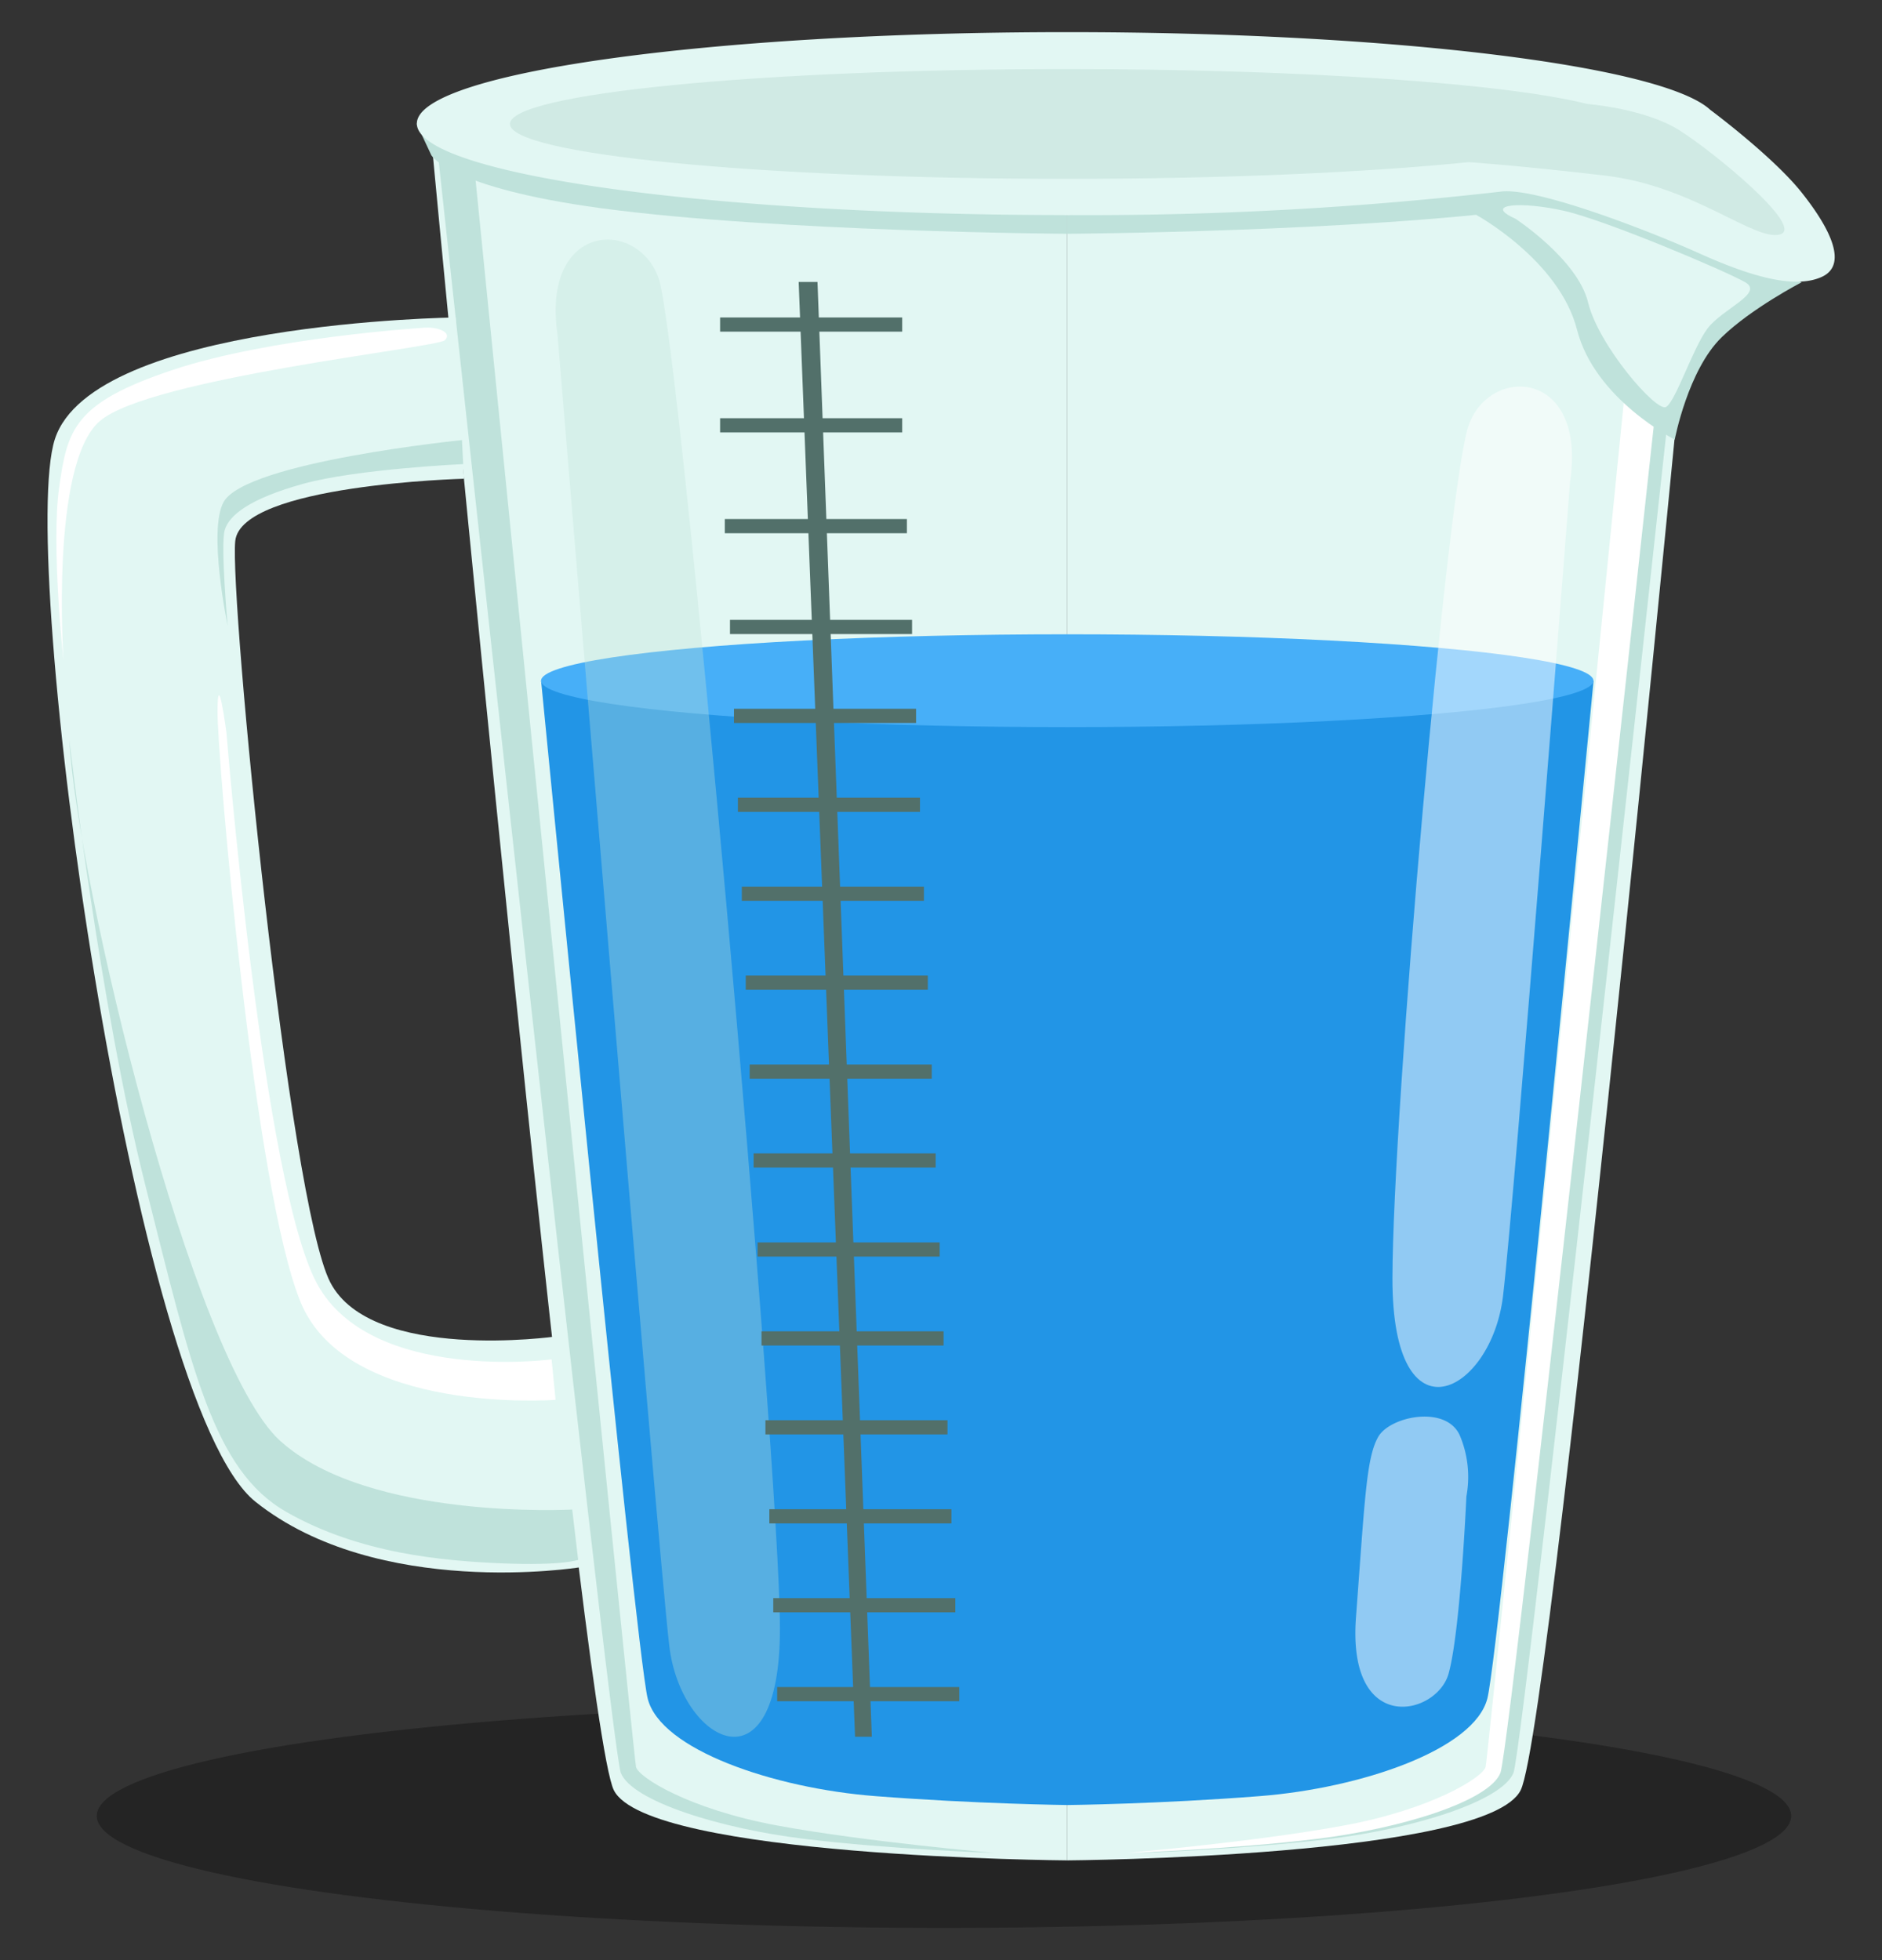 <svg xmlns="http://www.w3.org/2000/svg" viewBox="0 0 240 250"><rect x="0" y="0" width="240" height="250" fill="#333333" stroke="none"/><defs><style>.cls-1{isolation:isolate;}.cls-2{opacity:0.3;}.cls-3{fill:#e2f7f3;}.cls-10,.cls-4{fill:#bfe2db;}.cls-5,.cls-9{fill:#fff;}.cls-6{fill:#d0eae4;}.cls-7{fill:#2295e6;}.cls-8{fill:#47aff8;}.cls-9{opacity:0.5;mix-blend-mode:screen;}.cls-10{opacity:0.34;mix-blend-mode:multiply;}.cls-11{fill:#52706a;}</style></defs><g class="cls-1"><g id="Layer_1" data-name="Layer 1"><ellipse class="cls-2" cx="120.38" cy="231.61" rx="108.04" ry="14.28"/><path class="cls-3" d="M136.1,15.77V237.28s53.54-.38,57.82-8.95S217,20,217,20Z"/><path class="cls-4" d="M216.29,20.25S194.46,222.53,193,226.12s-12.57,7.09-23.44,8.42-24.2,1.79-24.2,1.79,16.45-1.42,27.69-3.5,17.68-6.14,18.06-7.46S211.66,22,211.66,22Z"/><path class="cls-5" d="M214.59,20.25s-21.83,202.28-23.25,205.87-12.57,7.09-23.44,8.42-24.2,1.79-24.2,1.79,16.44-1.42,27.69-3.5,17.68-6.14,18.06-7.46S210,22,210,22Z"/><path class="cls-3" d="M136.1,15.77V237.28s-53.53-.38-57.82-8.95S55.22,20,55.22,20Z"/><path class="cls-4" d="M136.1,29.82s37-.24,59.49-3.27c19.37-2.62,21.58-6.76,21.58-6.76l1.86-4L136.1,27.43Z"/><path class="cls-4" d="M136.1,29.82s-37-.24-59.49-3.27C57.25,23.93,55,19.79,55,19.79l-1.87-4L136.1,27.43Z"/><path class="cls-4" d="M229.75,36s-6.4,3.32-10.18,7c-4.31,4.17-6,13.06-6,13.06s-10.19-5.12-12.46-14S188.24,27.4,188.24,27.4L196.19,25s12.5,2.16,12.8,2.44S229.75,36,229.75,36Z"/><path class="cls-3" d="M229.71,24.5C226,19.87,218.09,14,218.09,14h0c-6.05-5.6-40.45-9.9-82-9.9-45.8,0-82.93,5.22-82.93,11.66S90.3,27.43,136.1,27.43a462.09,462.09,0,0,0,55.36-3h0c4.47-.53,18.54,4.87,25.25,7.89s12.2,4.54,15.6,3S233.4,29.13,229.71,24.5Z"/><path class="cls-6" d="M214.12,16.59c-4.41-2.77-11.71-3.33-11.71-3.33h0c-10.28-2.6-36.08-4.45-66.3-4.45-39.26,0-71.08,3.11-71.08,7s31.82,7,71.08,7c20.11,0,38.26-.82,51.19-2.13h0s6.17.4,17.42,1.72,19,8.39,22.27,7.5S218.53,19.36,214.12,16.59Z"/><path class="cls-4" d="M55.91,20.25S77.75,222.53,79.17,226.12s12.57,7.09,23.44,8.42,24.2,1.79,24.2,1.79-16.45-1.42-27.7-3.5-17.67-6.14-18-7.46S60.55,22,60.55,22Z"/><path class="cls-7" d="M69,86.82s12,123.23,13.59,129.79,16.13,11.47,29,12.47,24.54,1.14,24.54,1.14,11.69-.13,24.55-1.14,27.35-5.92,29-12.47S203.22,86.82,203.22,86.82Z"/><ellipse class="cls-8" cx="136.1" cy="86.82" rx="67.1" ry="5.92"/><path class="cls-3" d="M193.26,27.9s7.94,5.2,9.26,10.68,8.7,14,9.93,13.33,3.4-7.47,5.29-10S225,37.41,222.56,36s-17.64-7.86-23.06-9.1S189,26,193.26,27.9Z"/><path class="cls-3" d="M58.11,40.49S11.86,41.07,7,56s9.94,123.06,25.58,135.54,41.28,8.37,41.28,8.37l-3-29.45s-23.44,3.31-28.74-6.9S29.26,76.2,30,69s29.16-7.94,29.16-7.94Z"/><path class="cls-4" d="M59.07,59.19s-13.62.63-20.42,2.52-9.46,4-10,5.92.38,12.17.38,12.17S26.48,67.63,28.53,64c2.93-5.1,30.38-7.87,30.38-7.87Z"/><path class="cls-4" d="M8.84,94.35s3.78,33.4,9.7,56.85,8.64,36.32,18,41.65,20,6.24,27.61,6.55,9.58-.45,9.58-.45l-.76-6.42s-26,1.42-37.24-8.76S9.79,112.31,8.84,94.35Z"/><path class="cls-5" d="M54.09,41.8S34.55,43,22,47.19s-13.42,7.56-14.46,15,.56,22.11.56,22.11S6.37,59.2,12.72,53.71s43-9.36,44-10.31S55.93,41.66,54.09,41.8Z"/><path class="cls-5" d="M28.88,93.47s4.66,57.73,11.59,70.33,29.87,9.58,29.87,9.58l.51,5.16s-26.59,2-32.52-12.47S27.74,96.87,27.74,90.82,28.88,93.47,28.88,93.47Z"/><path class="cls-9" d="M200.22,61.46s-7.07,91.5-8.55,103.85-14.13,19.16-14.1-2.27,7-101,9.71-108.77S202.37,47.09,200.22,61.46Z"/><path class="cls-10" d="M71.1,42.71S83.88,197.58,85.35,209.93s14.14,19.15,14.11-2.27S86.7,43.27,84,35.52,69,28.34,71.1,42.71Z"/><path class="cls-9" d="M187,190.86s-.76,17.21-2.27,22.6-12.95,8-11.81-7.19,1.32-20.32,2.83-23,8.89-4.16,10.49,0A13.62,13.62,0,0,1,187,190.86Z"/><polygon class="cls-11" points="101.85 35.96 109.04 221.51 111.18 221.51 104.25 35.96 101.85 35.96"/><rect class="cls-11" x="91.83" y="40.49" width="23.22" height="1.81"/><rect class="cls-11" x="91.83" y="53.34" width="23.22" height="1.81"/><rect class="cls-11" x="92.43" y="66.2" width="23.22" height="1.81"/><rect class="cls-11" x="93.09" y="79.06" width="23.22" height="1.81"/><rect class="cls-11" x="93.6" y="90.4" width="23.22" height="1.81"/><rect class="cls-11" x="94.1" y="101.74" width="23.22" height="1.81"/><rect class="cls-11" x="94.6" y="113.08" width="23.22" height="1.81"/><rect class="cls-11" x="95.1" y="124.43" width="23.22" height="1.81"/><rect class="cls-11" x="95.6" y="135.77" width="23.22" height="1.81"/><rect class="cls-11" x="96.1" y="147.11" width="23.22" height="1.81"/><rect class="cls-11" x="96.61" y="158.46" width="23.22" height="1.81"/><rect class="cls-11" x="97.11" y="169.8" width="23.22" height="1.81"/><rect class="cls-11" x="97.61" y="181.14" width="23.22" height="1.81"/><rect class="cls-11" x="98.11" y="192.49" width="23.22" height="1.81"/><rect class="cls-11" x="98.61" y="203.83" width="23.22" height="1.81"/><rect class="cls-11" x="99.11" y="215.17" width="23.22" height="1.81"/></g></g></svg>